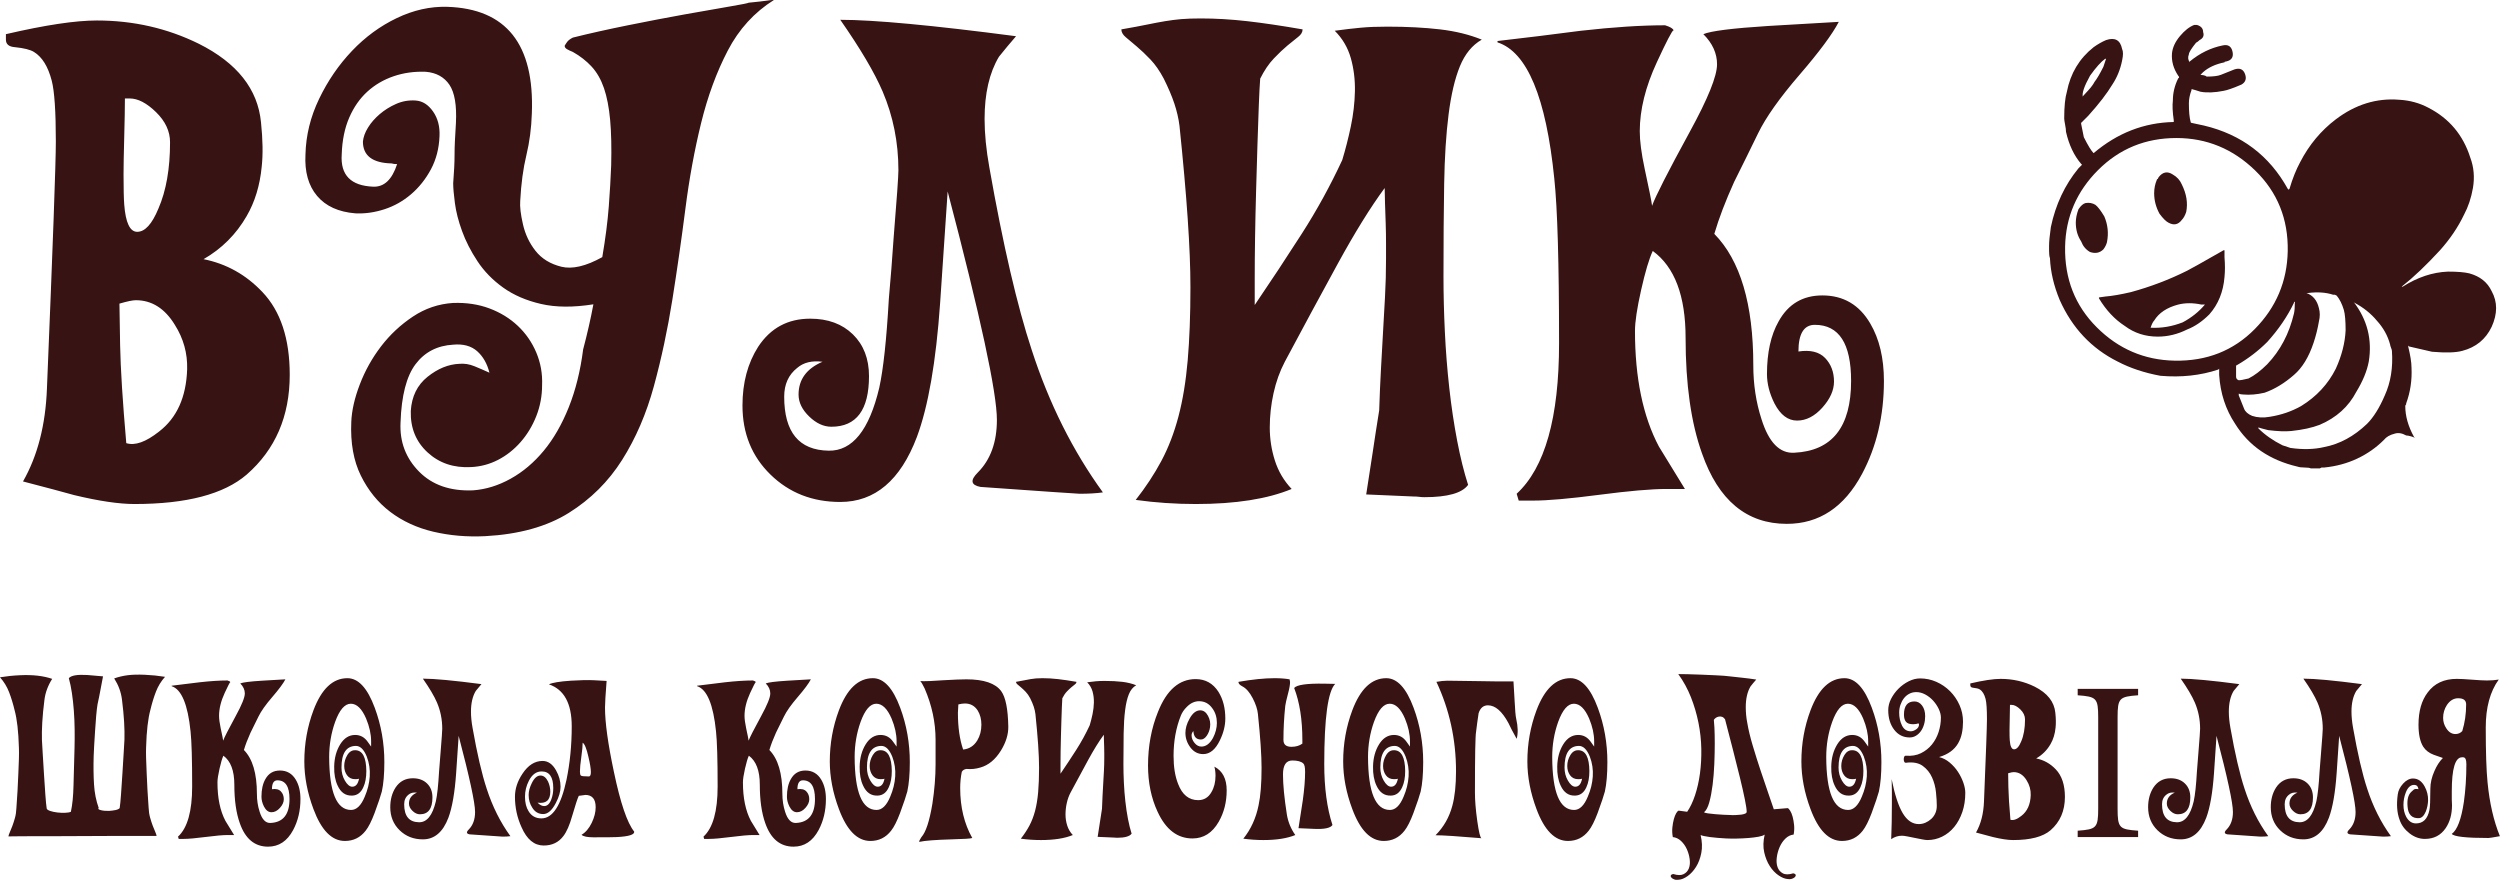 <svg xmlns="http://www.w3.org/2000/svg" xmlns:xlink="http://www.w3.org/1999/xlink" preserveAspectRatio="xMidYMid" width="263.19" height="92.625" viewBox="0 0 263.19 92.625">
  <defs>
    <style>
      .cls-1 {
        fill: #371313;
        fill-rule: evenodd;
      }
    </style>
  </defs>
  <g>
    <path d="M261.882,82.389 C262.089,84.533 262.521,86.413 263.178,88.029 C262.489,88.157 262.089,88.221 261.978,88.221 C259.626,88.221 258.337,88.077 258.114,87.789 C258.690,87.373 259.113,86.253 259.386,84.429 C259.561,83.197 259.650,81.869 259.650,80.445 C259.650,79.965 259.537,79.725 259.314,79.725 L259.194,79.725 C258.474,79.725 258.114,80.917 258.114,83.301 C258.114,83.557 258.114,83.853 258.114,84.189 C258.129,84.525 258.138,84.717 258.138,84.765 C258.138,85.725 257.913,86.533 257.466,87.189 C256.953,87.941 256.225,88.317 255.282,88.317 C254.706,88.317 254.166,88.121 253.662,87.729 C253.158,87.337 252.810,86.861 252.618,86.301 C252.345,85.565 252.282,84.677 252.426,83.637 C252.474,83.237 252.661,82.857 252.990,82.497 C253.317,82.137 253.665,81.957 254.034,81.957 C254.545,81.957 254.953,82.237 255.258,82.797 C255.513,83.261 255.633,83.757 255.618,84.285 C255.601,84.685 255.522,85.069 255.378,85.437 C255.186,85.885 254.946,86.117 254.658,86.133 C253.921,86.165 253.521,85.757 253.458,84.909 C253.393,84.189 253.521,83.677 253.842,83.373 C253.921,83.293 254.010,83.213 254.106,83.133 C254.202,83.053 254.370,83.037 254.610,83.085 C254.562,82.781 254.409,82.629 254.154,82.629 C253.770,82.629 253.473,82.901 253.266,83.445 C253.105,83.861 253.026,84.293 253.026,84.741 C253.026,85.205 253.122,85.621 253.314,85.989 C253.569,86.453 253.914,86.685 254.346,86.685 C255.097,86.685 255.570,86.213 255.762,85.269 C255.825,84.981 255.858,84.237 255.858,83.037 C255.858,82.429 256.002,81.805 256.290,81.165 C256.530,80.605 256.825,80.149 257.178,79.797 C256.857,79.685 256.537,79.573 256.218,79.461 C255.738,79.285 255.369,79.005 255.114,78.621 C254.778,78.093 254.610,77.317 254.610,76.293 C254.610,74.885 254.929,73.757 255.570,72.909 C256.273,71.949 257.298,71.469 258.642,71.469 C258.993,71.469 259.525,71.497 260.238,71.553 C260.949,71.609 261.474,71.637 261.810,71.637 C262.273,71.637 262.689,71.605 263.058,71.541 C262.146,72.805 261.690,74.485 261.690,76.581 C261.690,79.173 261.753,81.109 261.882,82.389 ZM258.786,73.509 C258.321,73.509 257.929,73.741 257.610,74.205 C257.337,74.621 257.202,75.077 257.202,75.573 C257.202,75.973 257.313,76.341 257.538,76.677 C257.793,77.077 258.114,77.277 258.498,77.277 C258.786,77.277 259.026,77.173 259.218,76.965 C259.489,76.085 259.626,75.149 259.626,74.157 C259.626,73.725 259.345,73.509 258.786,73.509 ZM247.410,87.837 C247.074,87.773 247.041,87.605 247.314,87.333 C247.761,86.885 247.986,86.269 247.986,85.485 C247.986,84.525 247.410,81.853 246.258,77.469 C246.258,77.517 246.170,78.821 245.994,81.381 C245.850,83.445 245.577,85.013 245.178,86.085 C244.602,87.605 243.705,88.365 242.490,88.365 C241.514,88.365 240.698,88.045 240.042,87.405 C239.385,86.765 239.058,85.957 239.058,84.981 C239.058,84.181 239.241,83.493 239.610,82.917 C240.042,82.261 240.650,81.933 241.434,81.933 C242.058,81.933 242.558,82.117 242.934,82.485 C243.309,82.853 243.498,83.341 243.498,83.949 C243.498,85.133 243.057,85.725 242.178,85.725 C241.905,85.725 241.646,85.605 241.398,85.365 C241.149,85.125 241.026,84.869 241.026,84.597 C241.026,84.069 241.305,83.685 241.866,83.445 C241.497,83.397 241.202,83.469 240.978,83.661 C240.674,83.901 240.522,84.237 240.522,84.669 C240.522,85.917 241.041,86.549 242.082,86.565 C242.913,86.581 243.506,85.845 243.858,84.357 C244.002,83.701 244.113,82.661 244.194,81.237 C244.257,80.533 244.314,79.821 244.362,79.101 C244.473,77.725 244.530,76.933 244.530,76.725 C244.530,75.749 244.346,74.829 243.978,73.965 C243.690,73.293 243.194,72.453 242.490,71.445 C243.674,71.445 245.730,71.637 248.658,72.021 C248.450,72.261 248.250,72.501 248.058,72.741 C247.722,73.301 247.554,74.029 247.554,74.925 C247.554,75.437 247.610,76.005 247.722,76.629 C248.202,79.349 248.697,81.485 249.210,83.037 C249.818,84.909 250.650,86.573 251.706,88.029 C251.481,88.061 251.210,88.077 250.890,88.077 C250.826,88.077 249.666,87.997 247.410,87.837 ZM234.498,87.837 C234.162,87.773 234.130,87.605 234.402,87.333 C234.850,86.885 235.074,86.269 235.074,85.485 C235.074,84.525 234.498,81.853 233.346,77.469 C233.346,77.517 233.258,78.821 233.082,81.381 C232.938,83.445 232.666,85.013 232.266,86.085 C231.690,87.605 230.794,88.365 229.578,88.365 C228.602,88.365 227.786,88.045 227.130,87.405 C226.474,86.765 226.146,85.957 226.146,84.981 C226.146,84.181 226.330,83.493 226.698,82.917 C227.130,82.261 227.738,81.933 228.522,81.933 C229.146,81.933 229.646,82.117 230.022,82.485 C230.398,82.853 230.586,83.341 230.586,83.949 C230.586,85.133 230.146,85.725 229.266,85.725 C228.994,85.725 228.734,85.605 228.486,85.365 C228.238,85.125 228.114,84.869 228.114,84.597 C228.114,84.069 228.394,83.685 228.954,83.445 C228.586,83.397 228.290,83.469 228.066,83.661 C227.762,83.901 227.610,84.237 227.610,84.669 C227.610,85.917 228.130,86.549 229.170,86.565 C230.002,86.581 230.594,85.845 230.946,84.357 C231.090,83.701 231.202,82.661 231.282,81.237 C231.346,80.533 231.402,79.821 231.450,79.101 C231.562,77.725 231.618,76.933 231.618,76.725 C231.618,75.749 231.434,74.829 231.066,73.965 C230.778,73.293 230.282,72.453 229.578,71.445 C230.762,71.445 232.818,71.637 235.746,72.021 C235.538,72.261 235.338,72.501 235.146,72.741 C234.810,73.301 234.642,74.029 234.642,74.925 C234.642,75.437 234.698,76.005 234.810,76.629 C235.290,79.349 235.786,81.485 236.298,83.037 C236.906,84.909 237.738,86.573 238.794,88.029 C238.570,88.061 238.298,88.077 237.978,88.077 C237.914,88.077 236.754,87.997 234.498,87.837 ZM218.730,87.453 C220.698,87.309 220.890,87.165 220.890,85.125 L220.890,75.524 C220.890,73.484 220.698,73.340 218.730,73.196 L218.730,72.524 L225.091,72.524 L225.091,73.196 C223.123,73.340 222.931,73.484 222.931,75.524 L222.931,85.125 C222.931,87.189 223.123,87.309 225.091,87.453 L225.091,88.125 L218.730,88.125 L218.730,87.453 ZM216.426,80.997 C217.066,81.669 217.386,82.637 217.386,83.901 C217.386,85.357 216.882,86.525 215.874,87.405 C215.074,88.093 213.762,88.437 211.938,88.437 C211.394,88.437 210.690,88.333 209.826,88.125 C209.426,88.013 208.826,87.853 208.026,87.645 C208.538,86.749 208.818,85.661 208.866,84.381 C209.074,79.357 209.178,76.469 209.178,75.717 C209.178,74.661 209.130,73.949 209.034,73.581 C208.906,73.085 208.698,72.749 208.410,72.573 C208.282,72.493 208.058,72.437 207.738,72.405 C207.530,72.389 207.426,72.301 207.426,72.141 L207.426,71.949 C208.802,71.629 209.866,71.469 210.618,71.469 C211.898,71.469 213.090,71.741 214.194,72.285 C215.538,72.957 216.266,73.877 216.378,75.045 C216.442,75.653 216.450,76.173 216.402,76.605 C216.338,77.261 216.162,77.837 215.874,78.333 C215.506,78.973 215.002,79.477 214.362,79.845 C215.162,80.005 215.850,80.389 216.426,80.997 ZM212.694,74.685 C212.366,74.365 212.058,74.205 211.770,74.205 L211.602,74.205 C211.602,74.525 211.594,74.977 211.578,75.561 C211.562,76.145 211.554,76.581 211.554,76.869 C211.554,77.365 211.562,77.717 211.578,77.925 C211.626,78.565 211.778,78.885 212.034,78.885 C212.306,78.885 212.554,78.613 212.778,78.069 C213.050,77.445 213.186,76.669 213.186,75.741 C213.186,75.357 213.022,75.005 212.694,74.685 ZM213.354,82.149 C213.002,81.573 212.546,81.285 211.986,81.285 C211.874,81.285 211.682,81.325 211.410,81.405 L211.434,82.869 C211.450,83.685 211.522,84.829 211.650,86.301 C211.954,86.397 212.338,86.261 212.802,85.893 C213.426,85.413 213.754,84.685 213.786,83.709 C213.802,83.149 213.658,82.629 213.354,82.149 ZM205.734,87.057 C205.374,87.497 204.950,87.837 204.462,88.077 C203.974,88.317 203.458,88.437 202.914,88.437 C202.786,88.437 202.598,88.413 202.350,88.365 C202.102,88.317 201.842,88.265 201.570,88.209 C201.298,88.153 201.038,88.101 200.790,88.053 C200.542,88.005 200.354,87.981 200.226,87.981 C199.826,87.981 199.450,88.101 199.098,88.341 C199.146,87.221 199.170,85.949 199.170,84.525 C199.170,84.125 199.170,83.721 199.170,83.313 C199.170,82.905 199.162,82.477 199.146,82.029 C199.466,83.645 199.854,84.837 200.310,85.605 C200.766,86.373 201.330,86.757 202.002,86.757 C202.242,86.757 202.474,86.709 202.698,86.613 C202.922,86.517 203.126,86.385 203.310,86.217 C203.494,86.049 203.638,85.849 203.742,85.617 C203.846,85.385 203.898,85.125 203.898,84.837 C203.898,84.453 203.870,83.981 203.814,83.421 C203.758,82.861 203.618,82.333 203.394,81.837 C203.170,81.341 202.842,80.937 202.410,80.625 C201.978,80.313 201.386,80.205 200.634,80.301 C200.554,80.301 200.498,80.261 200.466,80.181 C200.434,80.101 200.418,80.017 200.418,79.929 C200.418,79.841 200.434,79.757 200.466,79.677 C200.498,79.597 200.554,79.557 200.634,79.557 C201.242,79.605 201.774,79.517 202.230,79.293 C202.686,79.069 203.070,78.765 203.382,78.381 C203.694,77.997 203.930,77.557 204.090,77.061 C204.250,76.565 204.330,76.061 204.330,75.549 C204.330,75.261 204.254,74.957 204.102,74.637 C203.950,74.317 203.754,74.025 203.514,73.761 C203.274,73.497 202.998,73.281 202.686,73.113 C202.374,72.945 202.058,72.861 201.738,72.861 C201.466,72.861 201.218,72.921 200.994,73.041 C200.770,73.161 200.582,73.321 200.430,73.521 C200.278,73.721 200.158,73.949 200.070,74.205 C199.982,74.461 199.938,74.733 199.938,75.021 C199.938,75.533 200.038,75.989 200.238,76.389 C200.438,76.789 200.746,76.989 201.162,76.989 C201.338,76.989 201.526,76.921 201.726,76.785 C201.926,76.649 202.026,76.477 202.026,76.269 L201.978,76.149 C201.802,76.213 201.610,76.245 201.402,76.245 C201.050,76.245 200.802,76.161 200.658,75.993 C200.514,75.825 200.442,75.573 200.442,75.237 C200.442,74.309 200.810,73.845 201.546,73.845 C201.866,73.845 202.134,73.989 202.350,74.277 C202.566,74.565 202.674,74.941 202.674,75.405 C202.674,75.709 202.634,75.997 202.554,76.269 C202.474,76.541 202.362,76.777 202.218,76.977 C202.074,77.177 201.902,77.337 201.702,77.457 C201.502,77.577 201.282,77.637 201.042,77.637 C200.370,77.637 199.826,77.365 199.410,76.821 C198.994,76.277 198.786,75.589 198.786,74.757 C198.786,74.357 198.886,73.961 199.086,73.569 C199.286,73.177 199.546,72.821 199.866,72.501 C200.186,72.181 200.546,71.921 200.946,71.721 C201.346,71.521 201.746,71.421 202.146,71.421 C202.738,71.421 203.306,71.541 203.850,71.781 C204.394,72.021 204.874,72.349 205.290,72.765 C205.706,73.181 206.038,73.665 206.286,74.217 C206.534,74.769 206.658,75.357 206.658,75.981 C206.658,76.413 206.618,76.821 206.538,77.205 C206.458,77.589 206.322,77.945 206.130,78.273 C205.938,78.601 205.678,78.885 205.350,79.125 C205.022,79.365 204.618,79.557 204.138,79.701 C204.538,79.797 204.910,79.989 205.254,80.277 C205.598,80.565 205.890,80.893 206.130,81.261 C206.370,81.629 206.558,82.009 206.694,82.401 C206.830,82.793 206.898,83.149 206.898,83.469 C206.898,84.205 206.794,84.877 206.586,85.485 C206.378,86.093 206.094,86.617 205.734,87.057 ZM188.108,55.149 C183.883,55.149 180.908,52.676 179.180,47.733 C178.028,44.518 177.452,40.461 177.452,35.565 C177.452,31.149 176.300,28.102 173.996,26.421 C173.611,27.238 173.204,28.606 172.772,30.525 C172.340,32.445 172.124,33.885 172.124,34.845 C172.124,39.789 172.963,43.845 174.644,47.013 C175.555,48.501 176.467,49.990 177.380,51.477 L175.436,51.477 C173.852,51.477 171.499,51.682 168.380,52.089 C165.259,52.496 162.931,52.701 161.396,52.701 L159.884,52.701 L159.668,51.981 C162.643,49.245 164.132,43.965 164.132,36.141 C164.132,27.693 163.963,21.910 163.628,18.789 C162.764,10.246 160.771,5.469 157.652,4.461 L157.652,4.317 C160.579,3.982 163.507,3.622 166.436,3.237 C169.843,2.853 172.795,2.661 175.292,2.661 C175.851,2.834 176.122,3.006 176.180,3.178 C176.023,3.242 175.442,4.357 174.428,6.549 C173.227,9.141 172.628,11.565 172.628,13.821 C172.628,14.829 172.795,16.125 173.132,17.709 C173.611,19.917 173.875,21.237 173.924,21.669 C174.259,20.709 175.580,18.117 177.884,13.893 C179.803,10.390 180.764,8.014 180.764,6.765 C180.764,5.613 180.283,4.558 179.324,3.597 C180.091,3.262 182.371,2.974 186.164,2.733 C188.612,2.589 191.083,2.445 193.580,2.301 C192.907,3.597 191.528,5.458 189.440,7.881 C187.352,10.305 185.899,12.357 185.084,14.037 C184.267,15.718 183.428,17.421 182.564,19.149 C181.651,21.165 180.955,22.990 180.476,24.621 C183.212,27.405 184.580,32.013 184.580,38.445 C184.580,40.461 184.868,42.358 185.444,44.133 C186.211,46.581 187.363,47.758 188.900,47.661 C192.883,47.470 194.876,44.950 194.876,40.101 C194.876,36.166 193.603,34.197 191.060,34.197 C189.908,34.197 189.332,35.133 189.332,37.005 C190.579,36.814 191.515,37.041 192.140,37.689 C192.763,38.337 193.076,39.165 193.076,40.173 C193.076,41.085 192.667,41.998 191.852,42.909 C191.035,43.821 190.147,44.277 189.188,44.277 C188.227,44.277 187.435,43.677 186.812,42.477 C186.283,41.422 186.020,40.389 186.020,39.381 C186.020,37.125 186.427,35.277 187.244,33.837 C188.252,32.013 189.787,31.101 191.852,31.101 C194.059,31.101 195.740,32.085 196.892,34.053 C197.851,35.685 198.332,37.701 198.332,40.101 C198.332,43.749 197.563,47.013 196.028,49.893 C194.156,53.396 191.515,55.149 188.108,55.149 ZM176.228,3.237 C176.228,3.217 176.186,3.198 176.180,3.178 C176.208,3.167 176.228,3.178 176.228,3.237 ZM152.504,12.021 C152.240,14.085 152.083,16.533 152.036,19.365 C151.988,22.198 151.964,25.438 151.964,29.085 C151.964,30.957 152.011,32.901 152.108,34.917 C152.204,36.933 152.360,38.913 152.576,40.857 C152.792,42.801 153.068,44.649 153.404,46.401 C153.739,48.154 154.124,49.702 154.556,51.045 C153.932,51.909 152.396,52.341 149.948,52.341 C149.756,52.341 149.576,52.329 149.408,52.305 C149.239,52.280 149.036,52.269 148.796,52.269 L143.828,52.053 C144.068,50.566 144.296,49.090 144.512,47.625 C144.728,46.161 144.955,44.685 145.196,43.197 C145.243,41.710 145.304,40.306 145.376,38.985 C145.448,37.665 145.520,36.369 145.592,35.097 C145.664,33.826 145.736,32.541 145.808,31.245 C145.880,29.949 145.916,28.606 145.916,27.213 C145.916,26.829 145.916,26.302 145.916,25.629 C145.916,24.957 145.904,24.250 145.880,23.505 C145.855,22.761 145.832,22.054 145.808,21.381 C145.783,20.709 145.772,20.182 145.772,19.797 C144.284,21.813 142.640,24.466 140.840,27.753 C139.040,31.041 137.179,34.485 135.260,38.085 C134.731,39.093 134.335,40.198 134.072,41.397 C133.808,42.597 133.676,43.798 133.676,44.997 C133.676,46.197 133.856,47.362 134.216,48.489 C134.576,49.617 135.163,50.613 135.980,51.477 C133.435,52.532 130.076,53.061 125.900,53.061 C123.740,53.061 121.627,52.917 119.564,52.629 C120.619,51.286 121.519,49.918 122.264,48.525 C123.008,47.133 123.607,45.573 124.064,43.845 C124.520,42.117 124.844,40.149 125.036,37.941 C125.227,35.734 125.324,33.165 125.324,30.237 C125.324,28.221 125.227,25.809 125.036,23.001 C124.844,20.193 124.556,16.942 124.172,13.245 C124.075,12.478 123.895,11.697 123.632,10.905 C123.368,10.113 122.995,9.238 122.516,8.277 C122.084,7.461 121.616,6.790 121.112,6.261 C120.608,5.733 120.128,5.278 119.672,4.893 C119.215,4.509 118.832,4.185 118.520,3.921 C118.207,3.658 118.052,3.381 118.052,3.093 C119.156,2.902 120.056,2.733 120.752,2.589 C121.447,2.445 122.084,2.326 122.660,2.229 C123.236,2.133 123.800,2.061 124.352,2.013 C124.903,1.966 125.587,1.941 126.404,1.941 C127.988,1.941 129.619,2.038 131.300,2.229 C132.980,2.421 134.924,2.709 137.132,3.093 C137.132,3.381 136.976,3.645 136.664,3.885 C136.351,4.126 135.980,4.425 135.548,4.785 C135.116,5.145 134.636,5.602 134.108,6.153 C133.579,6.705 133.100,7.413 132.668,8.277 C132.620,8.901 132.571,9.825 132.524,11.049 C132.476,12.273 132.427,13.666 132.380,15.225 C132.332,16.785 132.283,18.418 132.236,20.121 C132.188,21.825 132.152,23.458 132.128,25.017 C132.103,26.577 132.092,27.994 132.092,29.265 C132.092,30.537 132.092,31.486 132.092,32.109 C133.820,29.565 135.476,27.058 137.060,24.585 C138.644,22.113 140.059,19.534 141.308,16.845 C141.643,15.741 141.944,14.566 142.208,13.317 C142.471,12.069 142.615,10.833 142.640,9.609 C142.664,8.385 142.520,7.222 142.208,6.117 C141.895,5.013 141.332,4.054 140.516,3.237 C141.571,3.093 142.496,2.985 143.288,2.913 C144.080,2.841 145.004,2.805 146.060,2.805 C148.123,2.805 149.972,2.902 151.604,3.093 C153.235,3.285 154.700,3.645 155.996,4.173 C154.988,4.749 154.220,5.685 153.692,6.981 C153.163,8.277 152.767,9.958 152.504,12.021 ZM119.613,72.141 C119.277,72.333 119.020,72.645 118.845,73.077 C118.668,73.509 118.536,74.069 118.449,74.757 C118.360,75.445 118.308,76.261 118.293,77.205 C118.276,78.149 118.269,79.229 118.269,80.445 C118.269,81.069 118.284,81.717 118.317,82.389 C118.348,83.061 118.401,83.721 118.473,84.369 C118.545,85.017 118.636,85.633 118.749,86.217 C118.860,86.801 118.989,87.317 119.133,87.765 C118.924,88.053 118.413,88.197 117.597,88.197 C117.532,88.197 117.472,88.193 117.417,88.185 C117.360,88.177 117.292,88.173 117.213,88.173 L115.557,88.101 C115.636,87.605 115.713,87.113 115.785,86.625 C115.857,86.137 115.932,85.645 116.013,85.149 C116.028,84.653 116.049,84.185 116.073,83.745 C116.097,83.305 116.121,82.873 116.145,82.449 C116.169,82.025 116.193,81.597 116.217,81.165 C116.241,80.733 116.253,80.285 116.253,79.821 C116.253,79.693 116.253,79.517 116.253,79.293 C116.253,79.069 116.248,78.833 116.241,78.585 C116.232,78.337 116.224,78.101 116.217,77.877 C116.208,77.653 116.205,77.477 116.205,77.349 C115.708,78.021 115.161,78.905 114.561,80.001 C113.961,81.097 113.340,82.245 112.701,83.445 C112.524,83.781 112.392,84.149 112.305,84.549 C112.216,84.949 112.173,85.349 112.173,85.749 C112.173,86.149 112.233,86.537 112.353,86.913 C112.473,87.289 112.668,87.621 112.941,87.909 C112.092,88.261 110.973,88.437 109.581,88.437 C108.861,88.437 108.156,88.389 107.469,88.293 C107.820,87.845 108.120,87.389 108.369,86.925 C108.616,86.461 108.816,85.941 108.969,85.365 C109.120,84.789 109.228,84.133 109.293,83.397 C109.356,82.661 109.389,81.805 109.389,80.829 C109.389,80.157 109.356,79.353 109.293,78.417 C109.228,77.481 109.132,76.397 109.005,75.165 C108.972,74.909 108.912,74.649 108.825,74.385 C108.736,74.121 108.612,73.829 108.453,73.509 C108.309,73.237 108.153,73.013 107.985,72.837 C107.817,72.661 107.656,72.509 107.505,72.381 C107.352,72.253 107.224,72.145 107.121,72.057 C107.016,71.969 106.965,71.877 106.965,71.781 C107.332,71.717 107.632,71.661 107.865,71.613 C108.096,71.565 108.309,71.525 108.501,71.493 C108.693,71.461 108.880,71.437 109.065,71.421 C109.248,71.405 109.476,71.397 109.749,71.397 C110.277,71.397 110.820,71.429 111.381,71.493 C111.940,71.557 112.588,71.653 113.325,71.781 C113.325,71.877 113.272,71.965 113.169,72.045 C113.064,72.125 112.941,72.225 112.797,72.345 C112.653,72.465 112.492,72.617 112.317,72.801 C112.140,72.985 111.981,73.221 111.837,73.509 C111.820,73.717 111.804,74.025 111.789,74.433 C111.772,74.841 111.756,75.305 111.741,75.825 C111.724,76.345 111.708,76.889 111.693,77.457 C111.676,78.025 111.664,78.569 111.657,79.089 C111.648,79.609 111.645,80.081 111.645,80.505 C111.645,80.929 111.645,81.245 111.645,81.453 C112.221,80.605 112.773,79.769 113.301,78.945 C113.829,78.121 114.300,77.261 114.717,76.365 C114.828,75.997 114.928,75.605 115.017,75.189 C115.104,74.773 115.152,74.361 115.161,73.953 C115.168,73.545 115.120,73.157 115.017,72.789 C114.912,72.421 114.724,72.101 114.453,71.829 C114.804,71.781 115.113,71.745 115.377,71.721 C115.641,71.697 115.948,71.685 116.301,71.685 C116.988,71.685 117.604,71.717 118.149,71.781 C118.692,71.845 119.181,71.965 119.613,72.141 ZM103.221,51.261 C102.213,51.070 102.116,50.566 102.933,49.749 C104.276,48.406 104.949,46.557 104.949,44.205 C104.949,41.325 103.221,33.309 99.765,20.157 C99.765,20.301 99.500,24.214 98.973,31.893 C98.541,38.085 97.724,42.790 96.525,46.005 C94.797,50.566 92.108,52.845 88.461,52.845 C85.532,52.845 83.084,51.885 81.117,49.965 C79.148,48.046 78.165,45.621 78.165,42.693 C78.165,40.293 78.716,38.229 79.821,36.501 C81.117,34.533 82.940,33.549 85.293,33.549 C87.165,33.549 88.664,34.101 89.793,35.205 C90.920,36.310 91.485,37.773 91.485,39.597 C91.485,43.150 90.164,44.925 87.525,44.925 C86.708,44.925 85.928,44.565 85.185,43.845 C84.440,43.125 84.069,42.358 84.069,41.541 C84.069,39.957 84.908,38.805 86.589,38.085 C85.484,37.941 84.596,38.157 83.925,38.733 C83.012,39.453 82.557,40.461 82.557,41.757 C82.557,45.501 84.116,47.398 87.237,47.445 C89.732,47.493 91.508,45.285 92.565,40.821 C92.997,38.853 93.332,35.734 93.573,31.461 C93.764,29.349 93.933,27.213 94.077,25.053 C94.412,20.925 94.581,18.549 94.581,17.925 C94.581,14.998 94.028,12.237 92.925,9.645 C92.061,7.629 90.572,5.109 88.461,2.085 C92.012,2.085 98.181,2.661 106.965,3.813 C106.340,4.533 105.741,5.253 105.165,5.973 C104.157,7.654 103.653,9.837 103.653,12.525 C103.653,14.062 103.820,15.765 104.157,17.637 C105.597,25.798 107.084,32.206 108.621,36.861 C110.444,42.477 112.941,47.470 116.109,51.837 C115.436,51.934 114.620,51.981 113.661,51.981 C113.468,51.981 109.989,51.741 103.221,51.261 ZM73.810,12.957 C73.113,15.790 72.561,18.801 72.154,21.993 C71.745,25.186 71.290,28.365 70.786,31.533 C70.282,34.701 69.634,37.737 68.842,40.641 C68.050,43.546 66.934,46.138 65.494,48.417 C64.054,50.697 62.182,52.557 59.878,53.997 C57.574,55.437 54.645,56.253 51.094,56.445 C49.173,56.541 47.350,56.384 45.622,55.977 C43.894,55.569 42.382,54.872 41.086,53.889 C39.790,52.905 38.757,51.633 37.990,50.073 C37.221,48.514 36.885,46.629 36.982,44.421 C37.029,43.222 37.329,41.901 37.882,40.461 C38.433,39.021 39.178,37.689 40.114,36.465 C41.050,35.241 42.166,34.197 43.462,33.333 C44.758,32.469 46.173,31.990 47.710,31.893 C49.101,31.846 50.374,32.037 51.526,32.469 C52.678,32.901 53.673,33.513 54.514,34.305 C55.353,35.097 56.001,36.033 56.458,37.113 C56.913,38.193 57.117,39.334 57.070,40.533 C57.070,41.685 56.865,42.777 56.458,43.809 C56.049,44.842 55.497,45.753 54.802,46.545 C54.105,47.337 53.313,47.961 52.426,48.417 C51.537,48.874 50.590,49.126 49.582,49.173 C47.757,49.270 46.234,48.753 45.010,47.625 C43.786,46.498 43.197,45.045 43.246,43.269 C43.341,41.733 43.930,40.533 45.010,39.669 C46.090,38.805 47.206,38.349 48.358,38.301 C48.885,38.254 49.413,38.337 49.942,38.553 C50.469,38.769 50.997,38.997 51.526,39.237 C51.285,38.277 50.853,37.521 50.230,36.969 C49.605,36.418 48.765,36.189 47.710,36.285 C46.029,36.382 44.709,37.066 43.750,38.337 C42.789,39.609 42.261,41.661 42.166,44.493 C42.069,46.509 42.717,48.226 44.110,49.641 C45.501,51.057 47.397,51.718 49.798,51.621 C51.141,51.525 52.462,51.117 53.758,50.397 C55.054,49.677 56.217,48.694 57.250,47.445 C58.281,46.197 59.158,44.673 59.878,42.873 C60.598,41.073 61.102,39.046 61.390,36.789 C61.822,35.158 62.182,33.574 62.470,32.037 C60.357,32.373 58.521,32.361 56.962,32.001 C55.401,31.641 54.069,31.065 52.966,30.273 C51.861,29.481 50.961,28.557 50.266,27.501 C49.569,26.446 49.029,25.389 48.646,24.333 C48.261,23.278 48.009,22.293 47.890,21.381 C47.769,20.470 47.710,19.773 47.710,19.293 C47.757,18.670 47.793,18.117 47.818,17.637 C47.841,17.158 47.854,16.701 47.854,16.269 C47.854,15.837 47.865,15.369 47.890,14.865 C47.913,14.361 47.949,13.725 47.998,12.957 C48.093,11.085 47.865,9.742 47.314,8.925 C46.761,8.109 45.933,7.654 44.830,7.557 C43.629,7.510 42.501,7.665 41.446,8.025 C40.389,8.385 39.466,8.925 38.674,9.645 C37.882,10.365 37.245,11.277 36.766,12.381 C36.285,13.486 36.021,14.782 35.974,16.269 C35.830,18.429 36.933,19.557 39.286,19.653 C40.438,19.701 41.277,18.909 41.806,17.277 C41.565,17.277 41.374,17.253 41.230,17.205 C39.214,17.158 38.206,16.389 38.206,14.901 C38.253,14.422 38.433,13.929 38.746,13.425 C39.057,12.921 39.466,12.453 39.970,12.021 C40.474,11.589 41.050,11.229 41.698,10.941 C42.346,10.653 43.030,10.534 43.750,10.581 C44.470,10.629 45.082,11.013 45.586,11.733 C46.090,12.453 46.317,13.317 46.270,14.325 C46.221,15.621 45.921,16.785 45.370,17.817 C44.817,18.850 44.121,19.725 43.282,20.445 C42.441,21.165 41.505,21.694 40.474,22.029 C39.441,22.365 38.422,22.509 37.414,22.461 C35.637,22.317 34.293,21.705 33.382,20.625 C32.469,19.545 32.061,18.094 32.158,16.269 C32.205,14.253 32.685,12.298 33.598,10.401 C34.509,8.505 35.661,6.826 37.054,5.361 C38.445,3.897 40.017,2.745 41.770,1.905 C43.521,1.066 45.285,0.670 47.062,0.717 C53.301,0.909 56.278,4.653 55.990,11.949 C55.941,13.486 55.749,14.949 55.414,16.341 C55.077,17.734 54.861,19.341 54.766,21.165 C54.717,21.741 54.813,22.558 55.054,23.613 C55.293,24.669 55.738,25.605 56.386,26.421 C57.034,27.238 57.934,27.789 59.086,28.077 C60.238,28.365 61.678,28.030 63.406,27.069 C63.741,25.101 63.969,23.325 64.090,21.741 C64.209,20.157 64.293,18.717 64.342,17.421 C64.389,15.549 64.353,13.954 64.234,12.633 C64.113,11.313 63.897,10.197 63.586,9.285 C63.273,8.374 62.841,7.618 62.290,7.017 C61.737,6.417 61.077,5.901 60.310,5.469 C60.069,5.373 59.865,5.278 59.698,5.181 C59.529,5.085 59.446,4.965 59.446,4.821 C59.493,4.725 59.577,4.594 59.698,4.425 C59.817,4.257 60.022,4.101 60.310,3.957 C62.038,3.525 63.969,3.093 66.106,2.661 C68.241,2.229 70.246,1.845 72.118,1.509 C73.990,1.174 75.561,0.897 76.834,0.681 C78.105,0.465 78.765,0.333 78.814,0.285 C79.773,0.189 80.409,0.117 80.722,0.069 C81.033,0.022 81.237,-0.003 81.334,-0.003 L81.478,-0.003 C79.413,1.293 77.793,3.069 76.618,5.325 C75.441,7.582 74.505,10.125 73.810,12.957 ZM36.574,71.397 C37.726,71.397 38.686,72.437 39.454,74.517 C40.126,76.325 40.462,78.229 40.462,80.229 C40.462,81.493 40.374,82.525 40.198,83.325 C40.086,83.757 39.830,84.517 39.430,85.605 C39.110,86.453 38.798,87.069 38.494,87.453 C37.934,88.173 37.206,88.533 36.310,88.533 C34.934,88.533 33.830,87.413 32.998,85.173 C32.358,83.461 32.038,81.789 32.038,80.157 C32.038,78.285 32.358,76.493 32.998,74.781 C33.846,72.525 35.038,71.397 36.574,71.397 ZM36.958,85.269 C37.534,85.269 38.014,84.805 38.398,83.877 C38.702,83.173 38.878,82.461 38.926,81.741 C38.974,81.021 38.870,80.325 38.614,79.653 C38.310,78.901 37.926,78.525 37.462,78.525 C36.454,78.541 35.950,79.301 35.950,80.805 C35.950,81.317 36.070,81.777 36.310,82.185 C36.550,82.593 36.798,82.805 37.054,82.821 C37.438,82.837 37.686,82.557 37.798,81.981 C37.734,82.013 37.598,82.029 37.390,82.029 C37.022,82.029 36.738,81.893 36.538,81.621 C36.338,81.349 36.238,81.021 36.238,80.637 C36.238,80.237 36.346,79.857 36.562,79.497 C36.778,79.137 37.062,78.965 37.414,78.981 C38.166,78.997 38.550,79.725 38.566,81.165 C38.566,81.853 38.462,82.421 38.254,82.869 C37.998,83.445 37.606,83.741 37.078,83.757 C36.390,83.789 35.878,83.437 35.542,82.701 C35.286,82.157 35.166,81.493 35.182,80.709 C35.198,79.797 35.410,79.013 35.818,78.357 C36.226,77.701 36.750,77.373 37.390,77.373 C37.934,77.373 38.374,77.613 38.710,78.093 L39.070,78.597 L39.070,78.045 C39.070,77.293 38.894,76.493 38.542,75.645 C38.094,74.605 37.558,74.085 36.934,74.085 C36.294,74.085 35.742,74.725 35.278,76.005 C34.862,77.173 34.654,78.405 34.654,79.701 C34.670,83.413 35.438,85.269 36.958,85.269 ZM28.222,89.133 C26.814,89.133 25.822,88.309 25.246,86.661 C24.862,85.589 24.670,84.237 24.670,82.605 C24.670,81.133 24.286,80.117 23.518,79.557 C23.390,79.829 23.254,80.285 23.110,80.925 C22.966,81.565 22.894,82.045 22.894,82.365 C22.894,84.013 23.174,85.365 23.734,86.421 C24.038,86.917 24.342,87.413 24.646,87.909 L23.998,87.909 C23.470,87.909 22.686,87.977 21.646,88.113 C20.606,88.249 19.830,88.317 19.318,88.317 L18.814,88.317 L18.742,88.077 C19.734,87.165 20.230,85.405 20.230,82.797 C20.230,79.981 20.174,78.053 20.062,77.013 C19.774,74.165 19.110,72.573 18.070,72.237 L18.070,72.189 C19.046,72.077 20.022,71.957 20.998,71.829 C22.134,71.701 23.118,71.637 23.950,71.637 C24.136,71.695 24.227,71.752 24.246,71.809 C24.194,71.831 24.000,72.202 23.662,72.933 C23.262,73.797 23.062,74.605 23.062,75.357 C23.062,75.693 23.118,76.125 23.230,76.653 C23.390,77.389 23.478,77.829 23.494,77.973 C23.606,77.653 24.046,76.789 24.814,75.381 C25.454,74.213 25.774,73.421 25.774,73.005 C25.774,72.621 25.614,72.269 25.294,71.949 C25.550,71.837 26.310,71.741 27.574,71.661 C28.390,71.613 29.214,71.565 30.046,71.517 C29.822,71.949 29.362,72.569 28.666,73.377 C27.970,74.185 27.486,74.869 27.214,75.429 C26.942,75.989 26.662,76.557 26.374,77.133 C26.070,77.805 25.838,78.413 25.678,78.957 C26.590,79.885 27.046,81.421 27.046,83.565 C27.046,84.237 27.142,84.869 27.334,85.461 C27.590,86.277 27.974,86.669 28.486,86.637 C29.814,86.573 30.478,85.733 30.478,84.117 C30.478,82.805 30.054,82.149 29.206,82.149 C28.822,82.149 28.630,82.461 28.630,83.085 C29.046,83.021 29.358,83.097 29.566,83.313 C29.774,83.529 29.878,83.805 29.878,84.141 C29.878,84.445 29.742,84.749 29.470,85.053 C29.198,85.357 28.902,85.509 28.582,85.509 C28.262,85.509 27.998,85.309 27.790,84.909 C27.614,84.557 27.526,84.213 27.526,83.877 C27.526,83.125 27.662,82.509 27.934,82.029 C28.270,81.421 28.782,81.117 29.470,81.117 C30.206,81.117 30.766,81.445 31.150,82.101 C31.470,82.645 31.630,83.317 31.630,84.117 C31.630,85.333 31.374,86.421 30.862,87.381 C30.238,88.549 29.358,89.133 28.222,89.133 ZM27.622,30.741 C29.541,32.757 30.502,35.662 30.502,39.453 C30.502,43.821 28.990,47.326 25.966,49.965 C23.565,52.029 19.630,53.061 14.158,53.061 C12.526,53.061 10.414,52.748 7.822,52.125 C6.622,51.790 4.822,51.309 2.422,50.685 C3.958,47.997 4.798,44.734 4.942,40.893 C5.565,25.821 5.878,17.158 5.878,14.901 C5.878,11.733 5.734,9.598 5.446,8.493 C5.061,7.006 4.438,5.998 3.574,5.469 C3.189,5.229 2.518,5.062 1.558,4.965 C0.934,4.918 0.622,4.653 0.622,4.173 L0.622,3.597 C4.750,2.637 7.941,2.157 10.198,2.157 C14.038,2.157 17.614,2.974 20.926,4.605 C24.958,6.621 27.142,9.382 27.478,12.885 C27.669,14.710 27.694,16.269 27.550,17.565 C27.358,19.534 26.830,21.262 25.966,22.749 C24.861,24.669 23.349,26.181 21.430,27.285 C23.830,27.765 25.894,28.917 27.622,30.741 ZM16.426,11.805 C15.442,10.845 14.518,10.365 13.654,10.365 L13.150,10.365 C13.150,11.326 13.125,12.681 13.078,14.433 C13.030,16.186 13.006,17.493 13.006,18.357 C13.006,19.845 13.030,20.902 13.078,21.525 C13.222,23.445 13.678,24.405 14.446,24.405 C15.262,24.405 16.005,23.589 16.678,21.957 C17.494,20.085 17.902,17.757 17.902,14.973 C17.902,13.821 17.409,12.766 16.426,11.805 ZM18.406,34.197 C17.350,32.469 15.982,31.605 14.302,31.605 C13.966,31.605 13.390,31.725 12.574,31.965 L12.646,36.357 C12.693,38.805 12.909,42.237 13.294,46.653 C14.205,46.941 15.357,46.534 16.750,45.429 C18.622,43.989 19.605,41.805 19.702,38.877 C19.749,37.197 19.317,35.637 18.406,34.197 ZM1.534,74.757 C1.374,74.085 1.182,73.457 0.958,72.873 C0.734,72.289 0.414,71.765 -0.002,71.301 C0.686,71.189 1.390,71.117 2.110,71.085 C3.438,71.021 4.566,71.149 5.494,71.469 C5.046,72.173 4.774,72.909 4.678,73.677 C4.566,74.557 4.490,75.345 4.450,76.041 C4.410,76.737 4.398,77.357 4.414,77.901 C4.430,78.189 4.458,78.673 4.498,79.353 C4.538,80.033 4.582,80.749 4.630,81.501 C4.678,82.253 4.726,82.969 4.774,83.649 C4.822,84.329 4.870,84.821 4.918,85.125 C4.950,85.221 5.074,85.305 5.290,85.377 C5.506,85.449 5.750,85.501 6.022,85.533 C6.294,85.565 6.566,85.577 6.838,85.569 C7.110,85.561 7.318,85.525 7.462,85.461 C7.622,84.725 7.714,83.805 7.738,82.701 C7.762,81.597 7.798,80.277 7.846,78.741 C7.862,78.117 7.866,77.469 7.858,76.797 C7.850,76.125 7.822,75.465 7.774,74.817 C7.726,74.169 7.658,73.549 7.570,72.957 C7.482,72.365 7.374,71.845 7.246,71.397 C7.486,71.109 8.134,70.997 9.190,71.061 L10.846,71.205 C10.750,71.685 10.658,72.169 10.570,72.657 C10.482,73.145 10.382,73.637 10.270,74.133 C10.222,74.421 10.174,74.829 10.126,75.357 C10.078,75.885 10.038,76.429 10.006,76.989 C9.974,77.549 9.942,78.069 9.910,78.549 C9.878,79.029 9.862,79.373 9.862,79.581 C9.830,80.685 9.842,81.685 9.898,82.581 C9.954,83.477 10.118,84.301 10.390,85.053 C10.294,85.149 10.374,85.229 10.630,85.293 C10.886,85.357 11.182,85.381 11.518,85.365 C11.742,85.349 11.954,85.321 12.154,85.281 C12.354,85.241 12.502,85.173 12.598,85.077 C12.646,84.773 12.694,84.281 12.742,83.601 C12.790,82.921 12.838,82.205 12.886,81.453 C12.934,80.701 12.978,79.985 13.018,79.305 C13.058,78.625 13.086,78.141 13.102,77.853 C13.118,77.309 13.106,76.689 13.066,75.993 C13.026,75.297 12.950,74.509 12.838,73.629 C12.742,72.861 12.470,72.125 12.022,71.421 C12.470,71.261 12.942,71.149 13.438,71.085 C13.934,71.021 14.542,71.005 15.262,71.037 C15.982,71.069 16.686,71.141 17.374,71.253 C16.958,71.717 16.638,72.241 16.414,72.825 C16.190,73.409 15.998,74.037 15.838,74.709 C15.582,75.637 15.430,76.949 15.382,78.645 C15.366,78.981 15.366,79.385 15.382,79.857 C15.398,80.329 15.418,80.849 15.442,81.417 C15.466,81.985 15.494,82.577 15.526,83.193 C15.558,83.809 15.598,84.421 15.646,85.029 C15.662,85.413 15.714,85.761 15.802,86.073 C15.890,86.385 15.982,86.669 16.078,86.925 C16.174,87.181 16.262,87.397 16.342,87.573 C16.422,87.749 16.470,87.893 16.486,88.005 C16.454,88.005 16.222,88.005 15.790,88.005 C15.358,88.005 14.798,88.005 14.110,88.005 C13.422,88.005 12.642,88.005 11.770,88.005 C10.898,88.005 10.002,88.009 9.082,88.017 C8.162,88.025 7.246,88.029 6.334,88.029 C5.422,88.029 4.594,88.029 3.850,88.029 C3.106,88.029 2.466,88.033 1.930,88.041 C1.394,88.049 1.046,88.053 0.886,88.053 C0.902,87.941 0.950,87.797 1.030,87.621 C1.110,87.445 1.198,87.229 1.294,86.973 C1.390,86.717 1.482,86.433 1.570,86.121 C1.658,85.809 1.710,85.461 1.726,85.077 C1.774,84.469 1.814,83.857 1.846,83.241 C1.878,82.625 1.906,82.033 1.930,81.465 C1.954,80.897 1.974,80.377 1.990,79.905 C2.006,79.433 2.006,79.029 1.990,78.693 C1.942,76.997 1.790,75.685 1.534,74.757 ZM43.462,81.933 C44.086,81.933 44.585,82.117 44.962,82.485 C45.337,82.853 45.526,83.341 45.526,83.949 C45.526,85.133 45.085,85.725 44.206,85.725 C43.933,85.725 43.673,85.605 43.426,85.365 C43.177,85.125 43.054,84.869 43.054,84.597 C43.054,84.069 43.333,83.685 43.894,83.445 C43.525,83.397 43.229,83.469 43.006,83.661 C42.701,83.901 42.550,84.237 42.550,84.669 C42.550,85.917 43.069,86.549 44.110,86.565 C44.941,86.581 45.533,85.845 45.886,84.357 C46.030,83.701 46.141,82.661 46.222,81.237 C46.285,80.533 46.342,79.821 46.390,79.101 C46.501,77.725 46.558,76.933 46.558,76.725 C46.558,75.749 46.373,74.829 46.006,73.965 C45.718,73.293 45.221,72.453 44.518,71.445 C45.701,71.445 47.758,71.637 50.686,72.021 C50.477,72.261 50.278,72.501 50.086,72.741 C49.750,73.301 49.582,74.029 49.582,74.925 C49.582,75.437 49.637,76.005 49.750,76.629 C50.230,79.349 50.725,81.485 51.238,83.037 C51.845,84.909 52.678,86.573 53.734,88.029 C53.509,88.061 53.237,88.077 52.918,88.077 C52.853,88.077 51.694,87.997 49.438,87.837 C49.102,87.773 49.069,87.605 49.342,87.333 C49.789,86.885 50.014,86.269 50.014,85.485 C50.014,84.525 49.438,81.853 48.286,77.469 C48.286,77.517 48.197,78.821 48.022,81.381 C47.878,83.445 47.605,85.013 47.206,86.085 C46.630,87.605 45.733,88.365 44.518,88.365 C43.541,88.365 42.725,88.045 42.070,87.405 C41.413,86.765 41.086,85.957 41.086,84.981 C41.086,84.181 41.269,83.493 41.638,82.917 C42.070,82.261 42.677,81.933 43.462,81.933 ZM57.117,80.109 C57.693,80.109 58.165,80.437 58.533,81.093 C58.853,81.653 59.013,82.229 59.013,82.821 C59.013,83.333 58.845,83.909 58.509,84.549 C58.109,85.317 57.669,85.701 57.189,85.701 C56.693,85.701 56.309,85.477 56.037,85.029 C55.781,84.645 55.653,84.197 55.653,83.685 C55.653,83.301 55.765,82.885 55.989,82.437 C56.245,81.909 56.549,81.645 56.901,81.645 C57.221,81.645 57.485,81.853 57.693,82.269 C57.853,82.621 57.933,82.981 57.933,83.349 C57.933,84.245 57.485,84.629 56.589,84.501 C56.829,84.741 57.061,84.861 57.285,84.861 C57.621,84.861 57.877,84.613 58.053,84.117 C58.181,83.765 58.245,83.381 58.245,82.965 C58.245,81.797 57.837,81.213 57.021,81.213 C56.461,81.213 56.013,81.541 55.677,82.197 C55.405,82.725 55.269,83.285 55.269,83.877 C55.269,84.501 55.397,85.013 55.653,85.413 C55.957,85.909 56.405,86.157 56.997,86.157 C58.181,86.157 59.061,84.805 59.637,82.101 C60.005,80.325 60.189,78.445 60.189,76.461 C60.189,74.061 59.389,72.589 57.789,72.045 C58.141,71.869 58.909,71.741 60.093,71.661 C61.101,71.597 61.917,71.581 62.541,71.613 L63.861,71.685 C63.749,73.109 63.693,74.045 63.693,74.493 C63.693,76.061 64.005,78.317 64.629,81.261 C65.317,84.541 66.029,86.637 66.765,87.549 C66.813,87.869 66.197,88.061 64.917,88.125 C64.677,88.141 63.861,88.149 62.469,88.149 C61.829,88.149 61.413,88.061 61.221,87.885 C61.653,87.629 62.009,87.213 62.289,86.637 C62.569,86.061 62.709,85.509 62.709,84.981 C62.709,84.117 62.341,83.685 61.605,83.685 C61.669,83.685 61.445,83.717 60.933,83.781 C60.805,84.037 60.573,84.741 60.237,85.893 C59.965,86.869 59.653,87.581 59.301,88.029 C58.805,88.685 58.117,89.013 57.237,89.013 C56.245,89.013 55.469,88.373 54.909,87.093 C54.445,86.085 54.213,85.013 54.213,83.877 C54.213,83.045 54.477,82.237 55.005,81.453 C55.597,80.557 56.301,80.109 57.117,80.109 ZM61.149,81.645 C61.213,81.709 61.493,81.741 61.989,81.741 C62.133,81.741 62.205,81.589 62.205,81.285 C62.205,80.933 62.117,80.389 61.941,79.653 C61.749,78.805 61.549,78.317 61.341,78.189 C61.341,78.525 61.293,79.029 61.197,79.701 C61.101,80.373 61.053,80.885 61.053,81.237 C61.053,81.445 61.085,81.581 61.149,81.645 ZM79.269,71.637 C79.456,71.695 79.546,71.752 79.565,71.809 C79.513,71.831 79.319,72.202 78.981,72.933 C78.581,73.797 78.381,74.605 78.381,75.357 C78.381,75.693 78.437,76.125 78.549,76.653 C78.709,77.389 78.797,77.829 78.813,77.973 C78.925,77.653 79.365,76.789 80.133,75.381 C80.773,74.213 81.093,73.421 81.093,73.005 C81.093,72.621 80.933,72.269 80.613,71.949 C80.869,71.837 81.629,71.741 82.893,71.661 C83.709,71.613 84.533,71.565 85.365,71.517 C85.141,71.949 84.681,72.569 83.985,73.377 C83.289,74.185 82.805,74.869 82.533,75.429 C82.261,75.989 81.981,76.557 81.693,77.133 C81.389,77.805 81.157,78.413 80.997,78.957 C81.909,79.885 82.365,81.421 82.365,83.565 C82.365,84.237 82.461,84.869 82.653,85.461 C82.909,86.277 83.293,86.669 83.805,86.637 C85.133,86.573 85.797,85.733 85.797,84.117 C85.797,82.805 85.373,82.149 84.525,82.149 C84.141,82.149 83.949,82.461 83.949,83.085 C84.365,83.021 84.677,83.097 84.885,83.313 C85.093,83.529 85.197,83.805 85.197,84.141 C85.197,84.445 85.061,84.749 84.789,85.053 C84.517,85.357 84.221,85.509 83.901,85.509 C83.581,85.509 83.317,85.309 83.109,84.909 C82.933,84.557 82.845,84.213 82.845,83.877 C82.845,83.125 82.981,82.509 83.253,82.029 C83.589,81.421 84.101,81.117 84.789,81.117 C85.525,81.117 86.085,81.445 86.469,82.101 C86.789,82.645 86.949,83.317 86.949,84.117 C86.949,85.333 86.693,86.421 86.181,87.381 C85.557,88.549 84.677,89.133 83.541,89.133 C82.133,89.133 81.141,88.309 80.565,86.661 C80.181,85.589 79.989,84.237 79.989,82.605 C79.989,81.133 79.605,80.117 78.837,79.557 C78.709,79.829 78.573,80.285 78.429,80.925 C78.285,81.565 78.213,82.045 78.213,82.365 C78.213,84.013 78.493,85.365 79.053,86.421 C79.357,86.917 79.661,87.413 79.965,87.909 L79.317,87.909 C78.789,87.909 78.005,87.977 76.965,88.113 C75.925,88.249 75.149,88.317 74.637,88.317 L74.133,88.317 L74.061,88.077 C75.053,87.165 75.549,85.405 75.549,82.797 C75.549,79.981 75.493,78.053 75.381,77.013 C75.093,74.165 74.429,72.573 73.389,72.237 L73.389,72.189 C74.365,72.077 75.341,71.957 76.317,71.829 C77.453,71.701 78.437,71.637 79.269,71.637 ZM91.893,71.397 C93.045,71.397 94.005,72.437 94.773,74.517 C95.445,76.325 95.781,78.229 95.781,80.229 C95.781,81.493 95.693,82.525 95.517,83.325 C95.405,83.757 95.149,84.517 94.749,85.605 C94.429,86.453 94.117,87.069 93.813,87.453 C93.253,88.173 92.525,88.533 91.629,88.533 C90.253,88.533 89.149,87.413 88.317,85.173 C87.677,83.461 87.357,81.789 87.357,80.157 C87.357,78.285 87.677,76.493 88.317,74.781 C89.165,72.525 90.357,71.397 91.893,71.397 ZM92.277,85.269 C92.853,85.269 93.333,84.805 93.717,83.877 C94.021,83.173 94.197,82.461 94.245,81.741 C94.293,81.021 94.189,80.325 93.933,79.653 C93.629,78.901 93.245,78.525 92.781,78.525 C91.773,78.541 91.269,79.301 91.269,80.805 C91.269,81.317 91.389,81.777 91.629,82.185 C91.869,82.593 92.117,82.805 92.373,82.821 C92.757,82.837 93.005,82.557 93.117,81.981 C93.053,82.013 92.917,82.029 92.709,82.029 C92.341,82.029 92.057,81.893 91.857,81.621 C91.657,81.349 91.557,81.021 91.557,80.637 C91.557,80.237 91.665,79.857 91.881,79.497 C92.097,79.137 92.381,78.965 92.733,78.981 C93.485,78.997 93.869,79.725 93.885,81.165 C93.885,81.853 93.781,82.421 93.573,82.869 C93.317,83.445 92.925,83.741 92.397,83.757 C91.709,83.789 91.197,83.437 90.861,82.701 C90.605,82.157 90.485,81.493 90.501,80.709 C90.517,79.797 90.729,79.013 91.137,78.357 C91.545,77.701 92.069,77.373 92.709,77.373 C93.253,77.373 93.693,77.613 94.029,78.093 L94.389,78.597 L94.389,78.045 C94.389,77.293 94.213,76.493 93.861,75.645 C93.413,74.605 92.877,74.085 92.253,74.085 C91.613,74.085 91.061,74.725 90.597,76.005 C90.181,77.173 89.973,78.405 89.973,79.701 C89.989,83.413 90.757,85.269 92.277,85.269 ZM98.157,84.621 C98.381,83.149 98.493,81.765 98.493,80.469 L98.493,77.877 C98.493,76.053 98.109,74.253 97.341,72.477 C97.277,72.349 97.188,72.181 97.077,71.973 C97.044,71.909 96.981,71.821 96.885,71.709 C97.445,71.725 98.253,71.693 99.309,71.613 C100.428,71.549 101.237,71.517 101.733,71.517 C103.572,71.517 104.796,71.933 105.405,72.765 C105.869,73.405 106.116,74.645 106.149,76.485 C106.164,77.301 105.909,78.141 105.381,79.005 C104.789,79.965 104.061,80.565 103.197,80.805 C102.717,80.949 102.237,80.997 101.757,80.949 C101.517,80.981 101.349,81.085 101.253,81.261 C101.141,81.805 101.085,82.373 101.085,82.965 C101.085,84.965 101.508,86.717 102.357,88.221 C102.213,88.285 101.484,88.333 100.173,88.365 C98.477,88.413 97.349,88.501 96.789,88.629 C96.773,88.613 96.765,88.589 96.765,88.557 C96.813,88.445 96.893,88.301 97.005,88.125 C97.469,87.613 97.853,86.445 98.157,84.621 ZM101.397,78.909 C102.036,78.845 102.533,78.525 102.885,77.949 C103.173,77.469 103.317,76.917 103.317,76.293 C103.317,75.717 103.188,75.221 102.933,74.805 C102.612,74.309 102.165,74.061 101.589,74.061 C101.381,74.061 101.148,74.093 100.893,74.157 C100.860,74.605 100.845,74.893 100.845,75.021 C100.845,76.557 101.028,77.853 101.397,78.909 ZM125.876,71.493 C126.900,71.493 127.700,71.941 128.276,72.837 C128.756,73.605 128.996,74.541 128.996,75.645 C128.996,76.397 128.804,77.165 128.420,77.949 C127.956,78.909 127.372,79.389 126.668,79.389 C126.124,79.389 125.676,79.157 125.324,78.693 C124.972,78.229 124.796,77.717 124.796,77.157 C124.796,76.677 124.940,76.181 125.228,75.669 C125.548,75.077 125.924,74.781 126.356,74.781 C126.692,74.781 126.964,74.973 127.172,75.357 C127.380,75.741 127.452,76.141 127.388,76.557 C127.340,76.893 127.224,77.193 127.040,77.457 C126.856,77.721 126.652,77.853 126.428,77.853 C125.932,77.853 125.668,77.557 125.636,76.965 C125.508,77.093 125.444,77.245 125.444,77.421 C125.444,77.693 125.548,77.957 125.756,78.213 C125.964,78.469 126.204,78.597 126.476,78.597 C126.956,78.597 127.364,78.293 127.700,77.685 C127.972,77.157 128.108,76.629 128.108,76.101 C128.108,75.509 127.948,74.997 127.628,74.565 C127.276,74.069 126.812,73.821 126.236,73.821 C125.756,73.821 125.316,74.029 124.916,74.445 C124.644,74.717 124.444,75.013 124.316,75.333 C123.804,76.613 123.548,78.029 123.548,79.581 C123.548,80.749 123.708,81.733 124.028,82.533 C124.460,83.669 125.164,84.237 126.140,84.237 C126.748,84.237 127.212,83.957 127.532,83.397 C127.820,82.917 127.964,82.341 127.964,81.669 C127.964,81.317 127.924,80.997 127.844,80.709 C128.708,81.157 129.140,81.989 129.140,83.205 C129.140,84.437 128.860,85.541 128.300,86.517 C127.628,87.685 126.708,88.269 125.540,88.269 C123.956,88.269 122.732,87.333 121.868,85.461 C121.196,84.021 120.860,82.397 120.860,80.589 C120.860,78.541 121.212,76.653 121.916,74.925 C122.828,72.637 124.148,71.493 125.876,71.493 ZM135.764,71.517 L135.812,71.805 C135.812,72.093 135.740,72.501 135.596,73.029 C135.436,73.637 135.340,74.061 135.308,74.301 C135.180,75.517 135.116,76.717 135.116,77.901 C135.116,78.381 135.396,78.621 135.956,78.621 C136.420,78.621 136.804,78.509 137.108,78.285 L137.108,77.925 C137.108,75.749 136.820,73.917 136.244,72.429 C136.516,72.093 137.580,71.941 139.436,71.973 L140.564,71.997 C139.796,72.781 139.412,75.597 139.412,80.445 C139.412,82.941 139.700,85.077 140.276,86.853 C140.068,87.173 139.428,87.309 138.356,87.261 L136.700,87.189 C136.844,86.197 136.996,85.213 137.156,84.237 C137.316,83.069 137.396,82.077 137.396,81.261 C137.396,80.781 137.332,80.485 137.204,80.373 C136.980,80.165 136.596,80.061 136.052,80.061 C135.396,80.061 135.068,80.549 135.068,81.525 C135.068,82.597 135.204,84.005 135.476,85.749 C135.604,86.533 135.900,87.253 136.364,87.909 C135.500,88.261 134.380,88.437 133.004,88.437 C132.300,88.437 131.596,88.389 130.892,88.293 C131.692,87.301 132.228,86.125 132.500,84.765 C132.708,83.805 132.812,82.493 132.812,80.829 C132.812,79.501 132.684,77.613 132.428,75.165 C132.380,74.669 132.196,74.113 131.876,73.497 C131.556,72.881 131.196,72.469 130.796,72.261 C130.492,72.101 130.356,71.941 130.388,71.781 C131.860,71.525 133.124,71.397 134.180,71.397 C134.788,71.397 135.316,71.437 135.764,71.517 ZM145.940,71.397 C147.092,71.397 148.052,72.437 148.820,74.517 C149.492,76.325 149.828,78.229 149.828,80.229 C149.828,81.493 149.740,82.525 149.564,83.325 C149.452,83.757 149.196,84.517 148.796,85.605 C148.476,86.453 148.164,87.069 147.860,87.453 C147.300,88.173 146.572,88.533 145.676,88.533 C144.300,88.533 143.196,87.413 142.364,85.173 C141.724,83.461 141.404,81.789 141.404,80.157 C141.404,78.285 141.724,76.493 142.364,74.781 C143.212,72.525 144.404,71.397 145.940,71.397 ZM146.324,85.269 C146.900,85.269 147.380,84.805 147.764,83.877 C148.068,83.173 148.244,82.461 148.292,81.741 C148.340,81.021 148.236,80.325 147.980,79.653 C147.676,78.901 147.292,78.525 146.828,78.525 C145.820,78.541 145.316,79.301 145.316,80.805 C145.316,81.317 145.436,81.777 145.676,82.185 C145.916,82.593 146.164,82.805 146.420,82.821 C146.804,82.837 147.052,82.557 147.164,81.981 C147.100,82.013 146.964,82.029 146.756,82.029 C146.388,82.029 146.104,81.893 145.904,81.621 C145.704,81.349 145.604,81.021 145.604,80.637 C145.604,80.237 145.712,79.857 145.928,79.497 C146.144,79.137 146.428,78.965 146.780,78.981 C147.532,78.997 147.916,79.725 147.932,81.165 C147.932,81.853 147.828,82.421 147.620,82.869 C147.364,83.445 146.972,83.741 146.444,83.757 C145.756,83.789 145.244,83.437 144.908,82.701 C144.652,82.157 144.532,81.493 144.548,80.709 C144.564,79.797 144.776,79.013 145.184,78.357 C145.592,77.701 146.116,77.373 146.756,77.373 C147.300,77.373 147.740,77.613 148.076,78.093 L148.436,78.597 L148.436,78.045 C148.436,77.293 148.260,76.493 147.908,75.645 C147.460,74.605 146.924,74.085 146.300,74.085 C145.660,74.085 145.108,74.725 144.644,76.005 C144.228,77.173 144.020,78.405 144.020,79.701 C144.036,83.413 144.804,85.269 146.324,85.269 ZM153.284,81.189 C153.284,77.845 152.595,74.709 151.220,71.781 C151.652,71.701 152.043,71.661 152.396,71.661 C152.972,71.661 154.124,71.677 155.852,71.709 C157.292,71.741 158.451,71.749 159.332,71.733 C159.347,71.925 159.387,72.605 159.452,73.773 C159.500,74.765 159.555,75.397 159.620,75.669 C159.812,76.517 159.827,77.221 159.668,77.781 C159.267,77.061 158.979,76.509 158.804,76.125 C158.132,74.877 157.412,74.253 156.644,74.253 C156.164,74.253 155.835,74.533 155.660,75.093 C155.547,75.845 155.459,76.493 155.396,77.037 C155.315,77.453 155.276,79.589 155.276,83.445 C155.276,84.261 155.355,85.245 155.516,86.397 C155.691,87.629 155.843,88.245 155.972,88.245 C153.507,88.037 151.892,87.933 151.124,87.933 C151.987,87.069 152.579,86.029 152.900,84.813 C153.155,83.869 153.284,82.661 153.284,81.189 ZM165.331,71.397 C166.483,71.397 167.443,72.437 168.211,74.517 C168.883,76.325 169.219,78.229 169.219,80.229 C169.219,81.493 169.131,82.525 168.955,83.325 C168.843,83.757 168.587,84.517 168.187,85.605 C167.867,86.453 167.555,87.069 167.251,87.453 C166.691,88.173 165.963,88.533 165.067,88.533 C163.691,88.533 162.587,87.413 161.755,85.173 C161.115,83.461 160.795,81.789 160.795,80.157 C160.795,78.285 161.115,76.493 161.755,74.781 C162.603,72.525 163.795,71.397 165.331,71.397 ZM165.715,85.269 C166.291,85.269 166.771,84.805 167.155,83.877 C167.459,83.173 167.635,82.461 167.683,81.741 C167.731,81.021 167.627,80.325 167.371,79.653 C167.067,78.901 166.683,78.525 166.219,78.525 C165.211,78.541 164.707,79.301 164.707,80.805 C164.707,81.317 164.827,81.777 165.067,82.185 C165.307,82.593 165.555,82.805 165.811,82.821 C166.195,82.837 166.443,82.557 166.555,81.981 C166.491,82.013 166.355,82.029 166.147,82.029 C165.779,82.029 165.495,81.893 165.295,81.621 C165.095,81.349 164.995,81.021 164.995,80.637 C164.995,80.237 165.103,79.857 165.319,79.497 C165.535,79.137 165.819,78.965 166.171,78.981 C166.923,78.997 167.307,79.725 167.323,81.165 C167.323,81.853 167.219,82.421 167.011,82.869 C166.755,83.445 166.363,83.741 165.835,83.757 C165.147,83.789 164.635,83.437 164.299,82.701 C164.043,82.157 163.923,81.493 163.939,80.709 C163.955,79.797 164.167,79.013 164.575,78.357 C164.983,77.701 165.507,77.373 166.147,77.373 C166.691,77.373 167.131,77.613 167.467,78.093 L167.827,78.597 L167.827,78.045 C167.827,77.293 167.651,76.493 167.299,75.645 C166.851,74.605 166.315,74.085 165.691,74.085 C165.051,74.085 164.499,74.725 164.035,76.005 C163.619,77.173 163.411,78.405 163.411,79.701 C163.427,83.413 164.195,85.269 165.715,85.269 ZM177.247,92.025 C177.511,91.889 177.695,91.685 177.799,91.413 C177.903,91.141 177.931,90.821 177.883,90.453 C177.835,90.085 177.735,89.733 177.583,89.397 C177.431,89.061 177.227,88.773 176.971,88.533 C176.715,88.293 176.427,88.157 176.107,88.125 C176.043,87.789 176.027,87.457 176.059,87.129 C176.091,86.801 176.143,86.505 176.215,86.241 C176.287,85.977 176.371,85.765 176.467,85.605 C176.563,85.445 176.651,85.357 176.731,85.341 L177.619,85.461 C177.939,84.997 178.215,84.417 178.447,83.721 C178.679,83.025 178.851,82.265 178.963,81.441 C179.075,80.617 179.123,79.749 179.107,78.837 C179.091,77.925 178.991,77.009 178.807,76.089 C178.623,75.169 178.359,74.273 178.015,73.401 C177.671,72.529 177.227,71.717 176.683,70.965 C176.875,70.965 177.195,70.969 177.643,70.977 C178.091,70.985 178.583,71.001 179.119,71.025 C179.655,71.049 180.195,71.073 180.739,71.097 C181.283,71.121 181.739,71.157 182.107,71.205 C182.523,71.253 182.963,71.301 183.427,71.349 C183.891,71.397 184.379,71.461 184.891,71.541 C184.779,71.669 184.675,71.789 184.579,71.901 C184.483,72.013 184.387,72.133 184.291,72.261 C183.955,72.821 183.787,73.549 183.787,74.445 C183.787,74.701 183.799,74.969 183.823,75.249 C183.847,75.529 183.891,75.829 183.955,76.149 C184.067,76.821 184.255,77.601 184.519,78.489 C184.783,79.377 185.059,80.253 185.347,81.117 C185.635,81.981 185.907,82.781 186.163,83.517 C186.419,84.253 186.611,84.813 186.739,85.197 L188.203,85.077 C188.267,85.093 188.351,85.181 188.455,85.341 C188.559,85.501 188.647,85.713 188.719,85.977 C188.791,86.241 188.843,86.537 188.875,86.865 C188.907,87.193 188.891,87.525 188.827,87.861 C188.507,87.893 188.219,88.033 187.963,88.281 C187.707,88.529 187.503,88.829 187.351,89.181 C187.199,89.533 187.099,89.901 187.051,90.285 C187.003,90.669 187.031,91.005 187.135,91.293 C187.239,91.581 187.423,91.797 187.687,91.941 C187.951,92.085 188.315,92.085 188.779,91.941 C188.939,91.973 189.027,92.029 189.043,92.109 C189.059,92.189 189.031,92.265 188.959,92.337 C188.887,92.409 188.783,92.469 188.647,92.517 C188.511,92.565 188.363,92.573 188.203,92.541 C187.915,92.525 187.595,92.397 187.243,92.157 C186.891,91.917 186.583,91.593 186.319,91.185 C186.055,90.777 185.859,90.293 185.731,89.733 C185.603,89.173 185.619,88.549 185.779,87.861 C185.651,87.957 185.435,88.033 185.131,88.089 C184.827,88.145 184.475,88.189 184.075,88.221 C183.675,88.253 183.267,88.273 182.851,88.281 C182.435,88.289 182.059,88.285 181.723,88.269 C181.435,88.253 181.143,88.233 180.847,88.209 C180.551,88.185 180.279,88.157 180.031,88.125 C179.783,88.093 179.571,88.057 179.395,88.017 C179.219,87.977 179.099,87.941 179.035,87.909 C179.195,88.597 179.219,89.225 179.107,89.793 C178.995,90.361 178.811,90.849 178.555,91.257 C178.299,91.665 178.003,91.989 177.667,92.229 C177.331,92.469 177.019,92.597 176.731,92.613 C176.571,92.645 176.423,92.637 176.287,92.589 C176.151,92.541 176.047,92.481 175.975,92.409 C175.903,92.337 175.875,92.261 175.891,92.181 C175.907,92.101 175.995,92.045 176.155,92.013 C176.619,92.157 176.983,92.161 177.247,92.025 ZM179.803,85.629 C180.027,85.661 180.283,85.689 180.571,85.713 C180.859,85.737 181.143,85.757 181.423,85.773 C181.703,85.789 181.915,85.797 182.059,85.797 C182.267,85.813 182.483,85.817 182.707,85.809 C182.931,85.801 183.131,85.785 183.307,85.761 C183.483,85.737 183.623,85.701 183.727,85.653 C183.831,85.605 183.883,85.541 183.883,85.461 C183.883,85.221 183.819,84.785 183.691,84.153 C183.563,83.521 183.391,82.761 183.175,81.873 C182.959,80.985 182.715,80.013 182.443,78.957 C182.171,77.901 181.891,76.821 181.603,75.717 C181.507,75.589 181.403,75.505 181.291,75.465 C181.179,75.425 181.063,75.417 180.943,75.441 C180.823,75.465 180.719,75.509 180.631,75.573 C180.543,75.637 180.475,75.709 180.427,75.789 C180.443,75.869 180.463,76.137 180.487,76.593 C180.511,77.049 180.523,77.609 180.523,78.273 C180.523,78.937 180.507,79.657 180.475,80.433 C180.443,81.209 180.383,81.945 180.295,82.641 C180.207,83.337 180.091,83.945 179.947,84.465 C179.803,84.985 179.619,85.333 179.395,85.509 C179.443,85.557 179.579,85.597 179.803,85.629 ZM194.179,71.397 C195.331,71.397 196.291,72.437 197.059,74.517 C197.731,76.325 198.067,78.229 198.067,80.229 C198.067,81.493 197.978,82.525 197.803,83.325 C197.690,83.757 197.434,84.517 197.035,85.605 C196.714,86.453 196.402,87.069 196.099,87.453 C195.538,88.173 194.810,88.533 193.915,88.533 C192.538,88.533 191.434,87.413 190.603,85.173 C189.962,83.461 189.643,81.789 189.643,80.157 C189.643,78.285 189.962,76.493 190.603,74.781 C191.450,72.525 192.643,71.397 194.179,71.397 ZM194.563,85.269 C195.139,85.269 195.619,84.805 196.003,83.877 C196.306,83.173 196.483,82.461 196.531,81.741 C196.579,81.021 196.474,80.325 196.219,79.653 C195.914,78.901 195.530,78.525 195.067,78.525 C194.059,78.541 193.555,79.301 193.555,80.805 C193.555,81.317 193.675,81.777 193.915,82.185 C194.155,82.593 194.402,82.805 194.659,82.821 C195.043,82.837 195.290,82.557 195.403,81.981 C195.338,82.013 195.202,82.029 194.995,82.029 C194.626,82.029 194.342,81.893 194.143,81.621 C193.942,81.349 193.843,81.021 193.843,80.637 C193.843,80.237 193.951,79.857 194.167,79.497 C194.383,79.137 194.666,78.965 195.019,78.981 C195.770,78.997 196.154,79.725 196.171,81.165 C196.171,81.853 196.066,82.421 195.859,82.869 C195.602,83.445 195.211,83.741 194.683,83.757 C193.994,83.789 193.483,83.437 193.147,82.701 C192.890,82.157 192.770,81.493 192.787,80.709 C192.802,79.797 193.015,79.013 193.423,78.357 C193.831,77.701 194.354,77.373 194.995,77.373 C195.538,77.373 195.979,77.613 196.315,78.093 L196.675,78.597 L196.675,78.045 C196.675,77.293 196.498,76.493 196.147,75.645 C195.698,74.605 195.163,74.085 194.539,74.085 C193.898,74.085 193.346,74.725 192.883,76.005 C192.466,77.173 192.259,78.405 192.259,79.701 C192.274,83.413 193.042,85.269 194.563,85.269 Z" class="cls-1"/>
    <path d="M215.812,27.188 C215.874,28.626 216.218,30.094 216.843,31.594 C218.156,34.532 220.186,36.688 222.937,38.063 C224.250,38.751 225.750,39.250 227.437,39.562 C229.624,39.750 231.656,39.532 233.531,38.906 L233.625,38.813 L233.625,39.469 C233.749,41.407 234.312,43.125 235.312,44.625 C236.749,46.938 238.936,48.438 241.875,49.125 C242.062,49.188 242.311,49.219 242.625,49.219 C242.937,49.219 243.155,49.251 243.281,49.313 L243.375,49.313 L244.218,49.313 L244.406,49.219 C244.530,49.219 244.624,49.219 244.687,49.219 C245.937,49.094 247.092,48.782 248.156,48.281 C249.218,47.782 250.155,47.125 250.968,46.312 C251.217,46.000 251.592,45.782 252.093,45.656 C252.468,45.532 252.874,45.595 253.312,45.844 C253.437,45.844 253.608,45.876 253.828,45.938 C254.046,46.000 254.187,46.063 254.250,46.125 L254.156,46.031 C253.530,44.906 253.218,43.813 253.218,42.750 C253.218,42.688 253.249,42.625 253.312,42.563 L253.312,42.469 C253.749,41.282 253.936,40.031 253.875,38.719 C253.875,38.156 253.749,37.375 253.500,36.375 L253.593,36.469 C254.093,36.595 254.906,36.782 256.031,37.031 C257.468,37.157 258.530,37.125 259.218,36.937 C260.655,36.563 261.687,35.719 262.312,34.406 C262.936,33.032 262.936,31.781 262.312,30.656 C261.874,29.719 261.093,29.095 259.968,28.781 C259.467,28.657 258.717,28.594 257.718,28.594 C256.092,28.657 254.499,29.188 252.937,30.187 L252.843,30.187 L252.937,30.094 C254.124,29.156 255.436,27.907 256.875,26.344 C257.937,25.157 258.780,23.906 259.406,22.594 C259.842,21.782 260.156,20.845 260.343,19.781 C260.531,18.656 260.437,17.594 260.062,16.594 C259.312,14.219 257.843,12.469 255.656,11.344 C254.718,10.844 253.687,10.563 252.562,10.500 C250.186,10.312 247.968,11.001 245.906,12.563 C244.343,13.750 243.093,15.250 242.156,17.062 C241.718,17.875 241.343,18.813 241.031,19.875 L240.937,19.969 L240.843,19.875 C238.905,16.375 235.968,14.156 232.031,13.219 C231.780,13.157 231.342,13.063 230.718,12.937 C230.655,12.937 230.625,12.907 230.625,12.844 C230.499,12.407 230.437,11.751 230.437,10.875 C230.437,10.438 230.531,9.970 230.718,9.469 L230.718,9.375 C230.967,9.438 231.281,9.532 231.656,9.656 C232.343,9.782 233.156,9.750 234.093,9.562 C234.468,9.501 235.092,9.281 235.968,8.906 C236.405,8.657 236.531,8.282 236.343,7.781 C236.156,7.282 235.781,7.125 235.218,7.313 L233.812,7.875 C233.499,8.001 232.999,8.063 232.312,8.063 C232.249,8.001 232.139,7.954 231.984,7.922 C231.827,7.891 231.717,7.875 231.656,7.875 L231.937,7.594 C232.500,7.094 233.250,6.750 234.187,6.562 C234.187,6.501 234.249,6.469 234.375,6.469 C234.937,6.344 235.155,6.000 235.031,5.438 C234.905,4.875 234.562,4.657 234.000,4.781 C232.749,5.032 231.593,5.594 230.531,6.469 L230.531,6.562 C230.343,6.313 230.311,6.032 230.437,5.719 C230.437,5.531 230.686,5.125 231.187,4.500 C231.312,4.438 231.436,4.345 231.562,4.219 C231.937,4.031 232.062,3.750 231.937,3.375 C231.937,3.000 231.717,2.751 231.281,2.625 L231.000,2.625 C230.499,2.812 229.999,3.204 229.500,3.797 C228.999,4.392 228.717,5.001 228.656,5.625 C228.593,6.438 228.811,7.219 229.312,7.969 C229.437,8.095 229.437,8.188 229.312,8.250 C228.937,9.000 228.750,9.782 228.750,10.594 C228.687,11.095 228.717,11.782 228.843,12.656 L228.843,12.750 L228.843,12.844 C225.717,12.907 222.905,14.001 220.406,16.125 C220.155,15.876 219.811,15.313 219.375,14.437 L219.093,13.031 L219.093,12.937 L219.843,12.187 C220.968,10.938 221.812,9.844 222.375,8.906 C222.874,8.156 223.218,7.313 223.406,6.375 C223.530,5.812 223.530,5.407 223.406,5.156 C223.218,4.219 222.656,3.907 221.718,4.219 C221.280,4.406 220.842,4.657 220.406,4.969 C218.906,6.157 217.968,7.720 217.593,9.656 C217.406,10.282 217.312,11.219 217.312,12.469 C217.312,12.595 217.343,12.813 217.406,13.125 C217.467,13.438 217.500,13.687 217.500,13.875 C217.812,15.250 218.343,16.375 219.093,17.250 L219.187,17.344 L218.812,17.719 C217.374,19.469 216.405,21.532 215.906,23.906 C215.780,24.782 215.718,25.438 215.718,25.875 L215.718,25.969 L215.718,26.437 C215.718,26.751 215.749,27.000 215.812,27.188 L215.812,27.188 ZM237.421,17.953 C239.765,20.235 240.905,23.062 240.843,26.437 C240.780,29.625 239.625,32.360 237.375,34.641 C235.125,36.923 232.312,38.032 228.937,37.969 C225.750,37.907 223.015,36.735 220.734,34.453 C218.452,32.172 217.343,29.344 217.406,25.969 C217.467,22.844 218.625,20.156 220.875,17.906 C223.125,15.656 225.874,14.531 229.125,14.531 C232.312,14.531 235.078,15.672 237.421,17.953 ZM236.156,41.531 C236.843,41.594 237.593,41.531 238.406,41.344 C239.468,40.969 240.499,40.345 241.500,39.469 C242.374,38.719 243.061,37.594 243.562,36.094 C243.811,35.344 243.999,34.594 244.125,33.844 C244.249,33.344 244.249,32.875 244.125,32.438 C243.937,31.626 243.499,31.094 242.812,30.844 L243.000,30.844 C243.999,30.719 244.875,30.782 245.625,31.031 C245.686,31.031 245.749,31.031 245.812,31.031 L246.000,31.125 C246.312,31.500 246.562,32.001 246.750,32.625 C246.874,33.063 246.937,33.782 246.937,34.781 C246.874,36.094 246.530,37.438 245.906,38.813 C245.093,40.438 243.874,41.751 242.250,42.750 C241.249,43.313 240.155,43.687 238.968,43.875 C238.280,44.001 237.656,43.969 237.093,43.781 C236.655,43.594 236.374,43.345 236.250,43.031 L235.687,41.625 L235.687,41.438 C235.812,41.500 235.968,41.531 236.156,41.531 L236.156,41.531 ZM238.781,45.281 C239.780,45.407 240.593,45.438 241.218,45.375 C242.405,45.250 243.405,45.032 244.218,44.719 C245.967,43.969 247.249,42.813 248.062,41.250 C248.749,40.125 249.187,39.063 249.375,38.063 C249.750,35.751 249.218,33.656 247.781,31.781 L247.875,31.875 C248.812,32.376 249.593,33.000 250.218,33.750 C250.905,34.500 251.374,35.344 251.625,36.281 C251.625,36.344 251.655,36.454 251.718,36.609 C251.780,36.766 251.812,36.876 251.812,36.937 C251.937,38.688 251.686,40.251 251.062,41.625 C250.500,42.937 249.874,43.938 249.187,44.625 C247.812,45.938 246.312,46.750 244.687,47.063 C243.624,47.313 242.437,47.344 241.125,47.156 L240.281,46.875 C239.280,46.375 238.437,45.782 237.750,45.094 L237.750,45.000 C237.937,45.063 238.280,45.157 238.781,45.281 L238.781,45.281 ZM241.500,33.000 C240.999,35.125 240.061,36.907 238.687,38.344 C237.999,39.032 237.342,39.532 236.718,39.844 C236.217,39.970 235.875,40.031 235.687,40.031 C235.500,39.970 235.406,39.844 235.406,39.656 L235.406,38.531 C235.406,38.470 235.437,38.438 235.500,38.438 C236.686,37.750 237.750,36.937 238.687,36.000 C239.874,34.688 240.811,33.313 241.500,31.875 L241.500,31.781 L241.593,31.781 C241.593,32.344 241.561,32.751 241.500,33.000 L241.500,33.000 ZM221.437,7.031 C221.062,7.781 220.749,8.313 220.500,8.625 C220.374,8.875 220.155,9.173 219.843,9.516 C219.530,9.860 219.342,10.063 219.281,10.125 L219.281,10.219 C219.155,9.844 219.405,9.094 220.031,7.969 C220.655,7.094 221.187,6.501 221.625,6.187 L221.718,6.187 L221.437,7.031 ZM220.968,31.406 C221.718,32.657 222.624,33.625 223.687,34.312 C224.686,35.062 225.843,35.438 227.156,35.438 C228.218,35.438 229.249,35.188 230.250,34.688 C231.061,34.375 231.843,33.844 232.593,33.094 C233.531,32.032 234.061,30.719 234.187,29.156 C234.249,28.532 234.249,27.844 234.187,27.094 L234.187,26.344 L234.093,26.344 C231.905,27.595 230.625,28.312 230.250,28.500 C228.375,29.438 226.406,30.187 224.343,30.750 C223.280,31.000 222.375,31.157 221.625,31.219 C221.562,31.219 221.452,31.235 221.296,31.266 C221.140,31.298 221.030,31.313 220.968,31.313 L220.968,31.406 ZM229.781,33.938 C228.656,34.375 227.531,34.563 226.406,34.500 C226.530,34.125 226.655,33.876 226.781,33.750 C227.280,32.938 228.124,32.376 229.312,32.063 C230.062,31.875 230.874,31.875 231.750,32.063 L232.125,32.063 C231.499,32.812 230.718,33.438 229.781,33.938 L229.781,33.938 ZM227.343,22.500 C227.718,23.001 228.030,23.313 228.281,23.438 C228.843,23.751 229.312,23.657 229.687,23.156 C229.875,22.969 230.030,22.688 230.156,22.312 C230.343,21.375 230.187,20.407 229.687,19.406 C229.500,18.970 229.186,18.625 228.750,18.375 C228.187,18.000 227.686,18.094 227.250,18.656 L227.156,18.844 C227.093,18.844 227.062,18.876 227.062,18.937 C226.875,19.375 226.781,19.844 226.781,20.344 C226.781,21.094 226.968,21.813 227.343,22.500 L227.343,22.500 ZM219.093,25.406 C219.281,25.907 219.593,26.282 220.031,26.531 C220.593,26.719 221.062,26.625 221.437,26.250 C221.625,26.001 221.749,25.750 221.812,25.500 C222.000,24.563 221.906,23.657 221.531,22.781 C221.156,22.157 220.842,21.750 220.593,21.562 C220.280,21.375 219.937,21.313 219.562,21.375 C219.312,21.438 219.061,21.656 218.812,22.031 C218.625,22.532 218.531,23.001 218.531,23.438 C218.531,24.187 218.718,24.844 219.093,25.406 L219.093,25.406 Z" class="cls-1"/>
  </g>
</svg>

